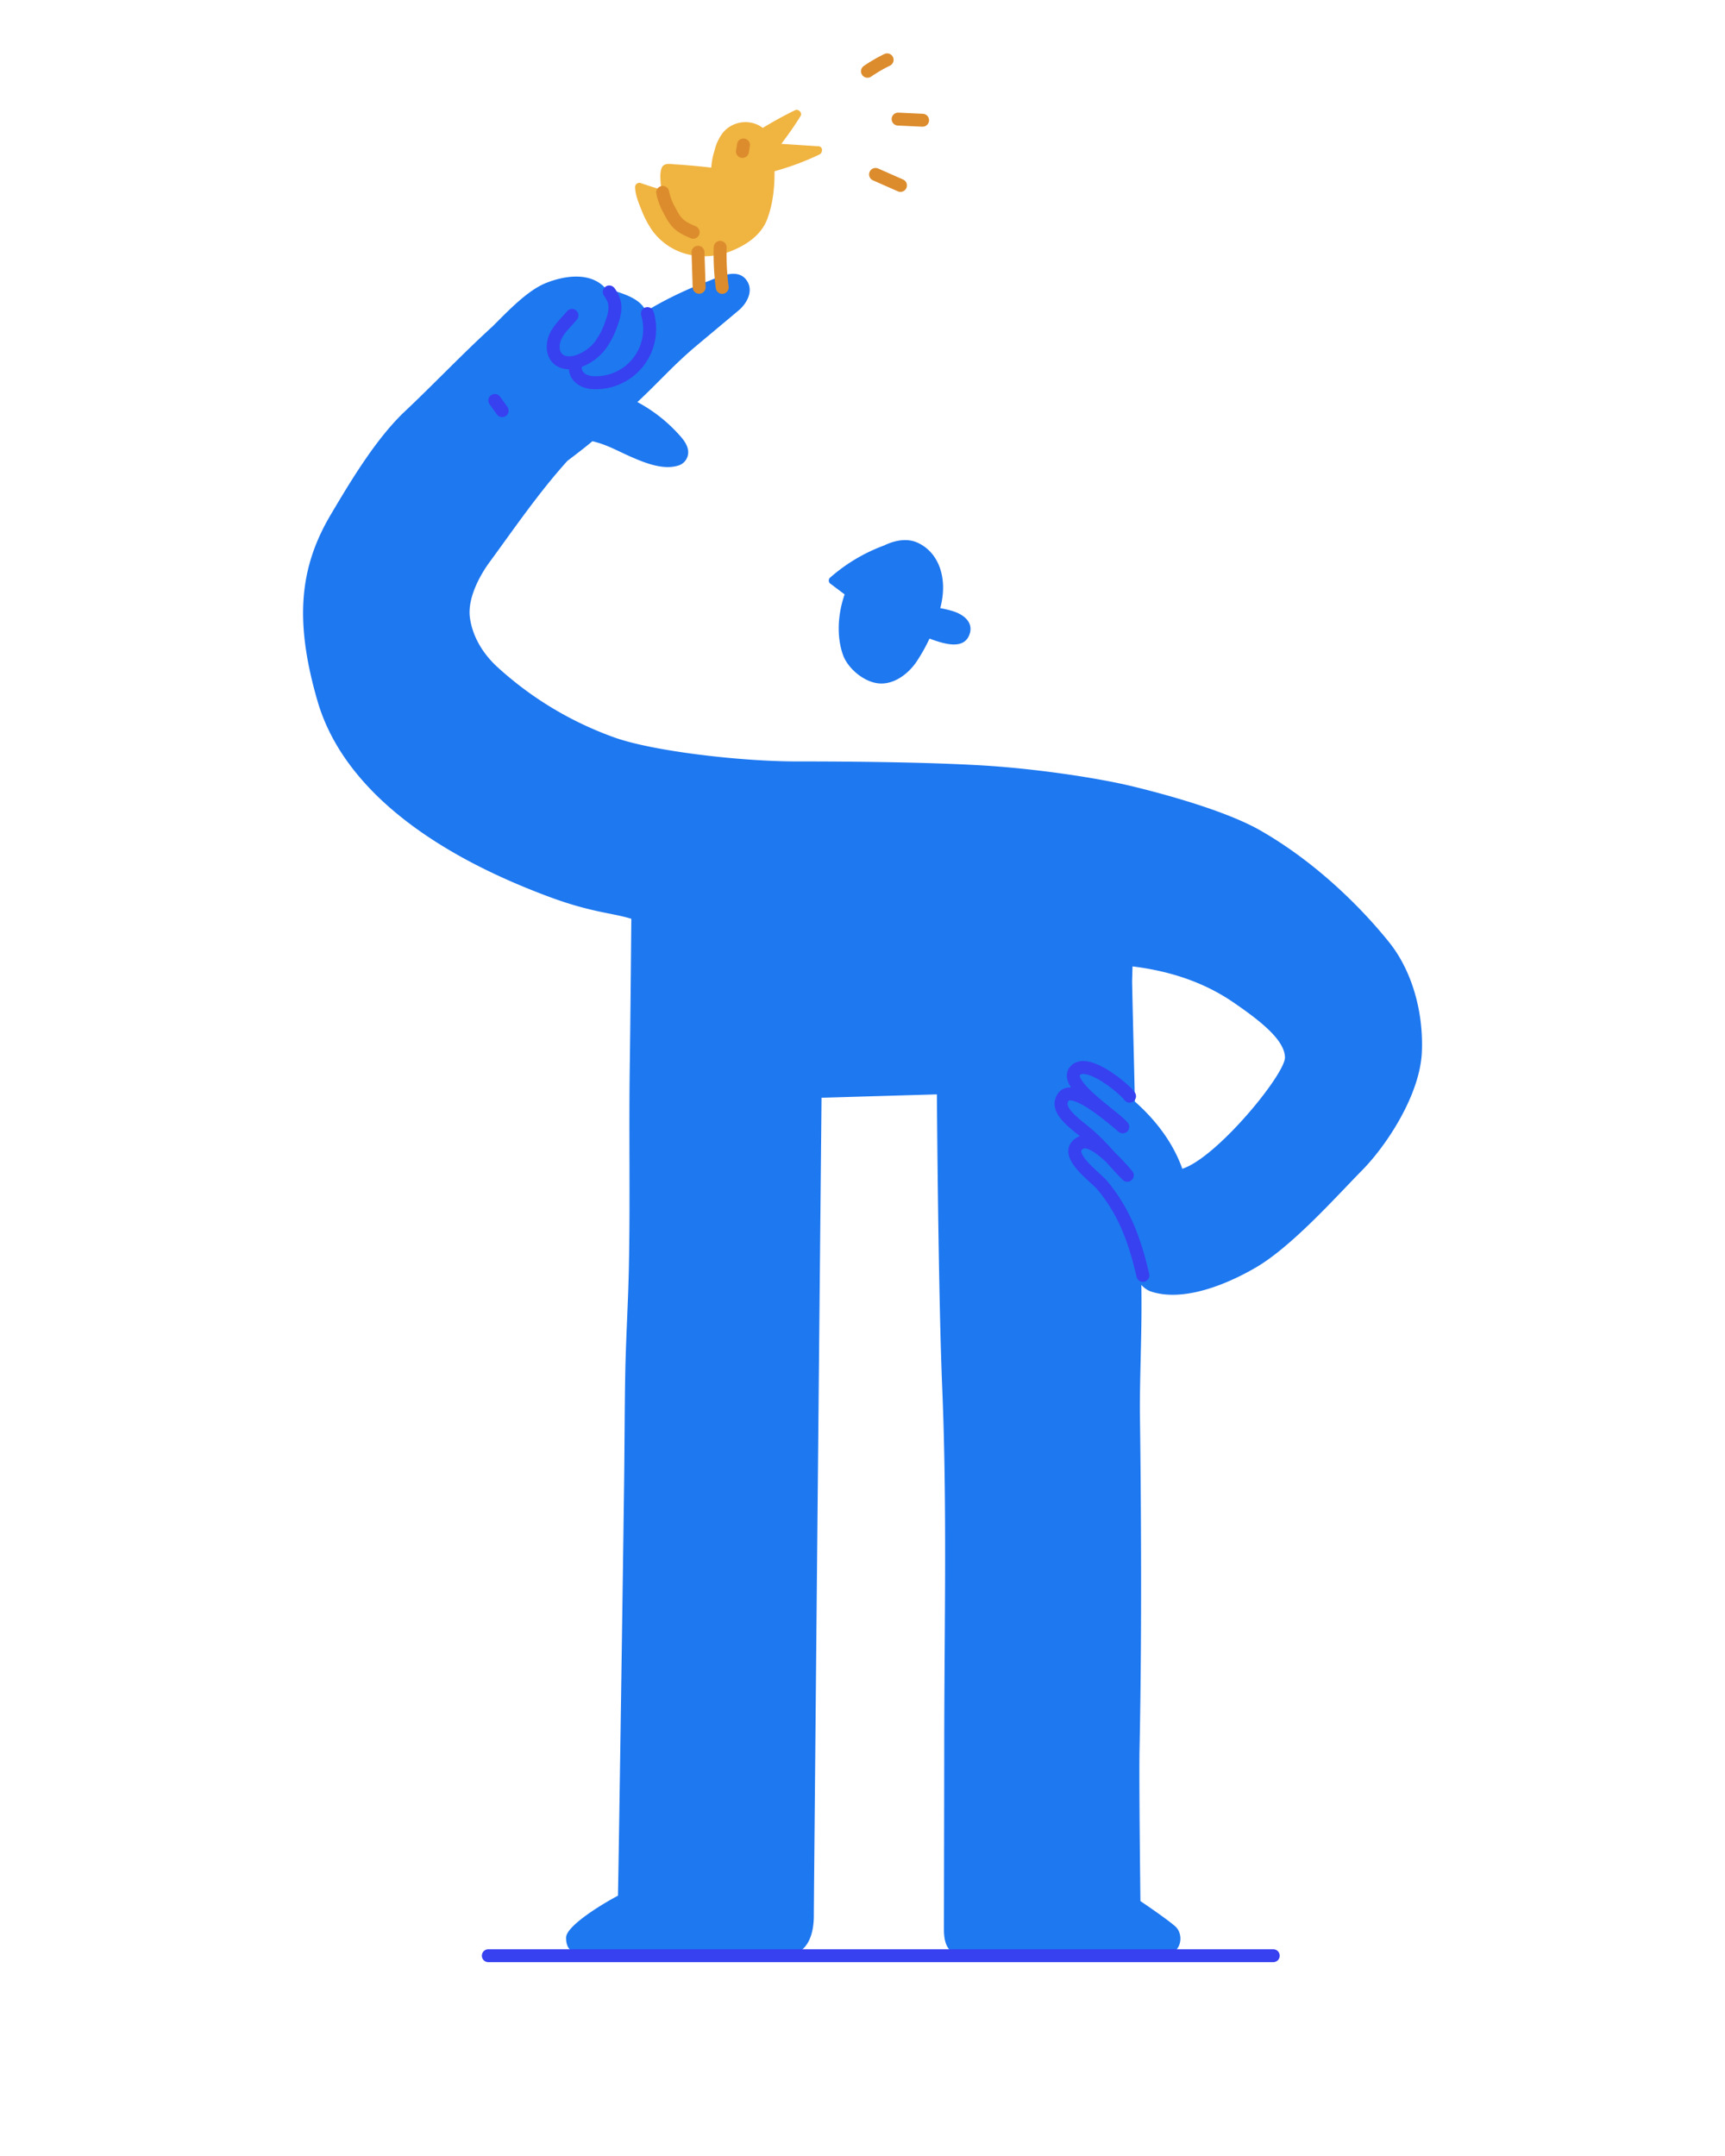 <svg xmlns="http://www.w3.org/2000/svg" viewBox="0 0 800 1000"><title>jake-bird</title><g id="jake"><g id="bird"><g id="body"><path d="M644.46,437.33c-9.65-12.12-30.88-35.47-59.85-52.09-14.42-8.28-39.75-15.74-59.32-20.5-15.51-3.78-44.76-8.29-70.61-9.77s-59.89-1.8-85.38-1.8-66.68-4.71-84.58-11.2a160.39,160.39,0,0,1-54.29-32.81c-6.14-5.7-11.23-13.52-12.49-22.61s4.67-19.79,9.1-25.81c10.7-14.59,23-32.54,36.13-47,4.28-3.24,8.31-6.34,11.57-9.09,6.81,1.57,11.86,4.62,18.27,7.4,6.19,2.68,14.3,5.93,21.15,4a6.48,6.48,0,0,0,5-6.65c-.24-3.59-3.07-6.53-5.38-9a70.61,70.61,0,0,0-18.18-13.91c9.84-9.17,16.69-17.11,27-25.8,5.93-5,14.07-11.76,20-16.76,4.08-3.45,7.27-9.68,3.22-14.47-4.44-5.25-12.82-.76-17.89,1.15a176.93,176.93,0,0,0-19.82,8.91c-2.88,1.52-5.71,3.13-8.5,4.8-3.23-6.72-12-8.33-18.61-10.76a3.47,3.47,0,0,0-.48-.13A13.61,13.61,0,0,0,279,132c-7.1-5.73-17.93-3.88-25.73-.76-8.56,3.41-17.31,12.64-24.8,20.12-13.52,12.28-27.44,26.95-40.59,39.34-13.37,12.57-25.24,32.37-34.56,48.13-14.46,24.46-16.82,49.18-6.1,86.24s47.39,68.49,107.17,90.79c19.9,7.43,29.9,7.6,38.4,10.3,0,0-.39,45-.73,69-.44,30.93.24,62.07-.41,93-.34,16.34-1.38,32.66-1.68,49-.29,15.82-.31,31.64-.49,47.46-.38,32.42-2.78,194.58-2.9,194.65-6.81,3.56-24.05,13.94-24.05,19.46s2.73,8.19,11.89,8.19,79,.14,89.27.14,13.74-8.73,13.74-18.63S381,509.16,381,509.16l53.5-1.57s.59,90.62,2.48,136.34c2.25,54.21,1,108.48.93,162.72,0,15-.14,81.09-.14,88.33S440,907.1,448,907.1h90.87c9.16,0,10.59-9.79,6.11-13.67s-16.09-11.66-16.09-11.66-.69-56.33-.41-70.2c.64-31.46.8-62.94.69-94.41q-.1-31.71-.54-63.43h0c0-14.25.72-32.11.76-46.39,0-3.46,0-7.92-.07-11.38a11.82,11.82,0,0,0,3.77,2.82c13.41,4.94,32.38-1.06,49.2-10.81s37.53-33.11,49.43-45.18c11.42-11.6,26.91-35.1,27.7-55S654.1,449.45,644.46,437.33ZM548.32,542.1h0c-4.3-12.09-12.27-22.56-22-31.16-.38-18-.91-37.17-1.29-55.81.07-2.14.13-4.41.19-6.89,16.35,2,32.39,6.88,46.51,16.5s23.91,17.93,24.2,25.61S564.44,536.92,548.32,542.1Z" style="fill:#1e78f0"/><path d="M385.27,270.84q3.21,2.43,6.44,4.84c-3.24,9.35-3.76,19.68-.73,28.15,2.17,6.07,9.48,12.38,16.33,13.12,7.19.79,13.92-4.4,17.72-10a83.23,83.23,0,0,0,6.05-10.76c7.34,2.76,16.16,5.21,18.6-2.11,1.87-5.61-3-9.14-7.76-10.61a53.55,53.55,0,0,0-5.85-1.41c3.79-14.35-1-26.21-10.83-30.48-4.66-2-10.26-1-15.12,1.38a79.57,79.57,0,0,0-25.19,15A1.81,1.81,0,0,0,385.27,270.84Z" style="fill:#1e78f0"/></g><g id="body-lines"><line x1="226.47" y1="907.1" x2="590.49" y2="907.1" style="fill:none;stroke:#3741f0;stroke-linecap:round;stroke-linejoin:round;stroke-width:6px"/><path d="M229.47,185.73l3.4,4.74" style="fill:none;stroke:#3741f0;stroke-linecap:round;stroke-linejoin:round;stroke-width:6px"/><path d="M282.56,135.41a14.23,14.23,0,0,1,2.28,4.47c.93,3.47-.16,7.14-1.41,10.51a36.53,36.53,0,0,1-5.13,9.9,22.25,22.25,0,0,1-9.29,6.94c-3.31,1.31-7.44,1.66-10.13-.68-3-2.59-2.83-7.44-1-11s4.88-6.19,7.38-9.26" style="fill:none;stroke:#3741f0;stroke-linecap:round;stroke-linejoin:round;stroke-width:6px"/><path d="M300.25,145.45a24.94,24.94,0,0,1-24.48,32.06,11.5,11.5,0,0,1-5.43-1.25c-2.9-1.66-4.21-4.48-3.17-7.65" style="fill:none;stroke:#3741f0;stroke-linecap:round;stroke-linejoin:round;stroke-width:6px"/><path d="M523.85,508.44c-1.91-3-19.41-17.87-25.14-11.92-6,6.23,18.06,21.24,22,26.13C513,516.15,497.12,502.73,493,509s6.65,12.83,12.15,17.69c6.9,6.1,11.41,12.23,17.66,18.43-3.44-4-15.82-18.48-21.89-14.93-8.43,4.93,7.08,15.75,10.11,19.36,9.33,11.12,14.81,23.58,19,42" style="fill:none;stroke:#3741f0;stroke-linecap:round;stroke-linejoin:round;stroke-width:6px"/></g><path id="object" d="M379.63,67.85l-17.26-1.13c3.13-4.2,6.18-8.45,8.92-12.93.89-1.46-1-3.41-2.53-2.69q-7.71,3.76-15,8.23a13.93,13.93,0,0,0-1.94-1.23,13.6,13.6,0,0,0-16.4,3.24A22,22,0,0,0,331.33,70a31.49,31.49,0,0,0-1.46,7.75c-5.59-.65-11.2-1.17-16.81-1.52-2.07-.12-5-.86-6.13,1.52-.95,2.08-.68,5.27-.5,7.49.07.92.2,1.83.36,2.73q-4.76-1.35-9.44-3a2,2,0,0,0-2.81,2c.15,3.6,1.6,7.06,2.93,10.36a45.52,45.52,0,0,0,5.1,9.69,28.85,28.85,0,0,0,17,11.09A33.79,33.79,0,0,0,340.16,116c6.63-2.81,13-7.34,15.63-14.3S359.28,87,359.2,79.42A123.87,123.87,0,0,0,380,71.67C381.62,70.9,381.78,68,379.63,67.85Z" style="fill:#f0b441"/><g id="object-lines"><path d="M323.71,117l.53,16.24" style="fill:none;stroke:#dc8c2d;stroke-linecap:round;stroke-linejoin:round;stroke-width:6px"/><path d="M334,114.73a118.7,118.7,0,0,0,.94,18.56" style="fill:none;stroke:#dc8c2d;stroke-linecap:round;stroke-linejoin:round;stroke-width:6px"/><path d="M307.34,89.24a27.08,27.08,0,0,0,2.33,6.82c1.34,2.51,2.68,5.41,4.68,7.43s4.56,3.13,7.11,4.23" style="fill:none;stroke:#dc8c2d;stroke-linecap:round;stroke-linejoin:round;stroke-width:6px"/><path d="M344.8,67.24l-.48,3" style="fill:none;stroke:#dc8c2d;stroke-linecap:round;stroke-linejoin:round;stroke-width:6px"/><path d="M402.31,33.06a71.84,71.84,0,0,1,9.11-5.3" style="fill:none;stroke:#dc8c2d;stroke-linecap:round;stroke-linejoin:round;stroke-width:6px"/><line x1="416.51" y1="55.24" x2="427.86" y2="55.77" style="fill:none;stroke:#dc8c2d;stroke-linecap:round;stroke-linejoin:round;stroke-width:6px"/><path d="M406.05,80.9,417.61,86" style="fill:none;stroke:#dc8c2d;stroke-linecap:round;stroke-linejoin:round;stroke-width:6px"/></g></g></g></svg>